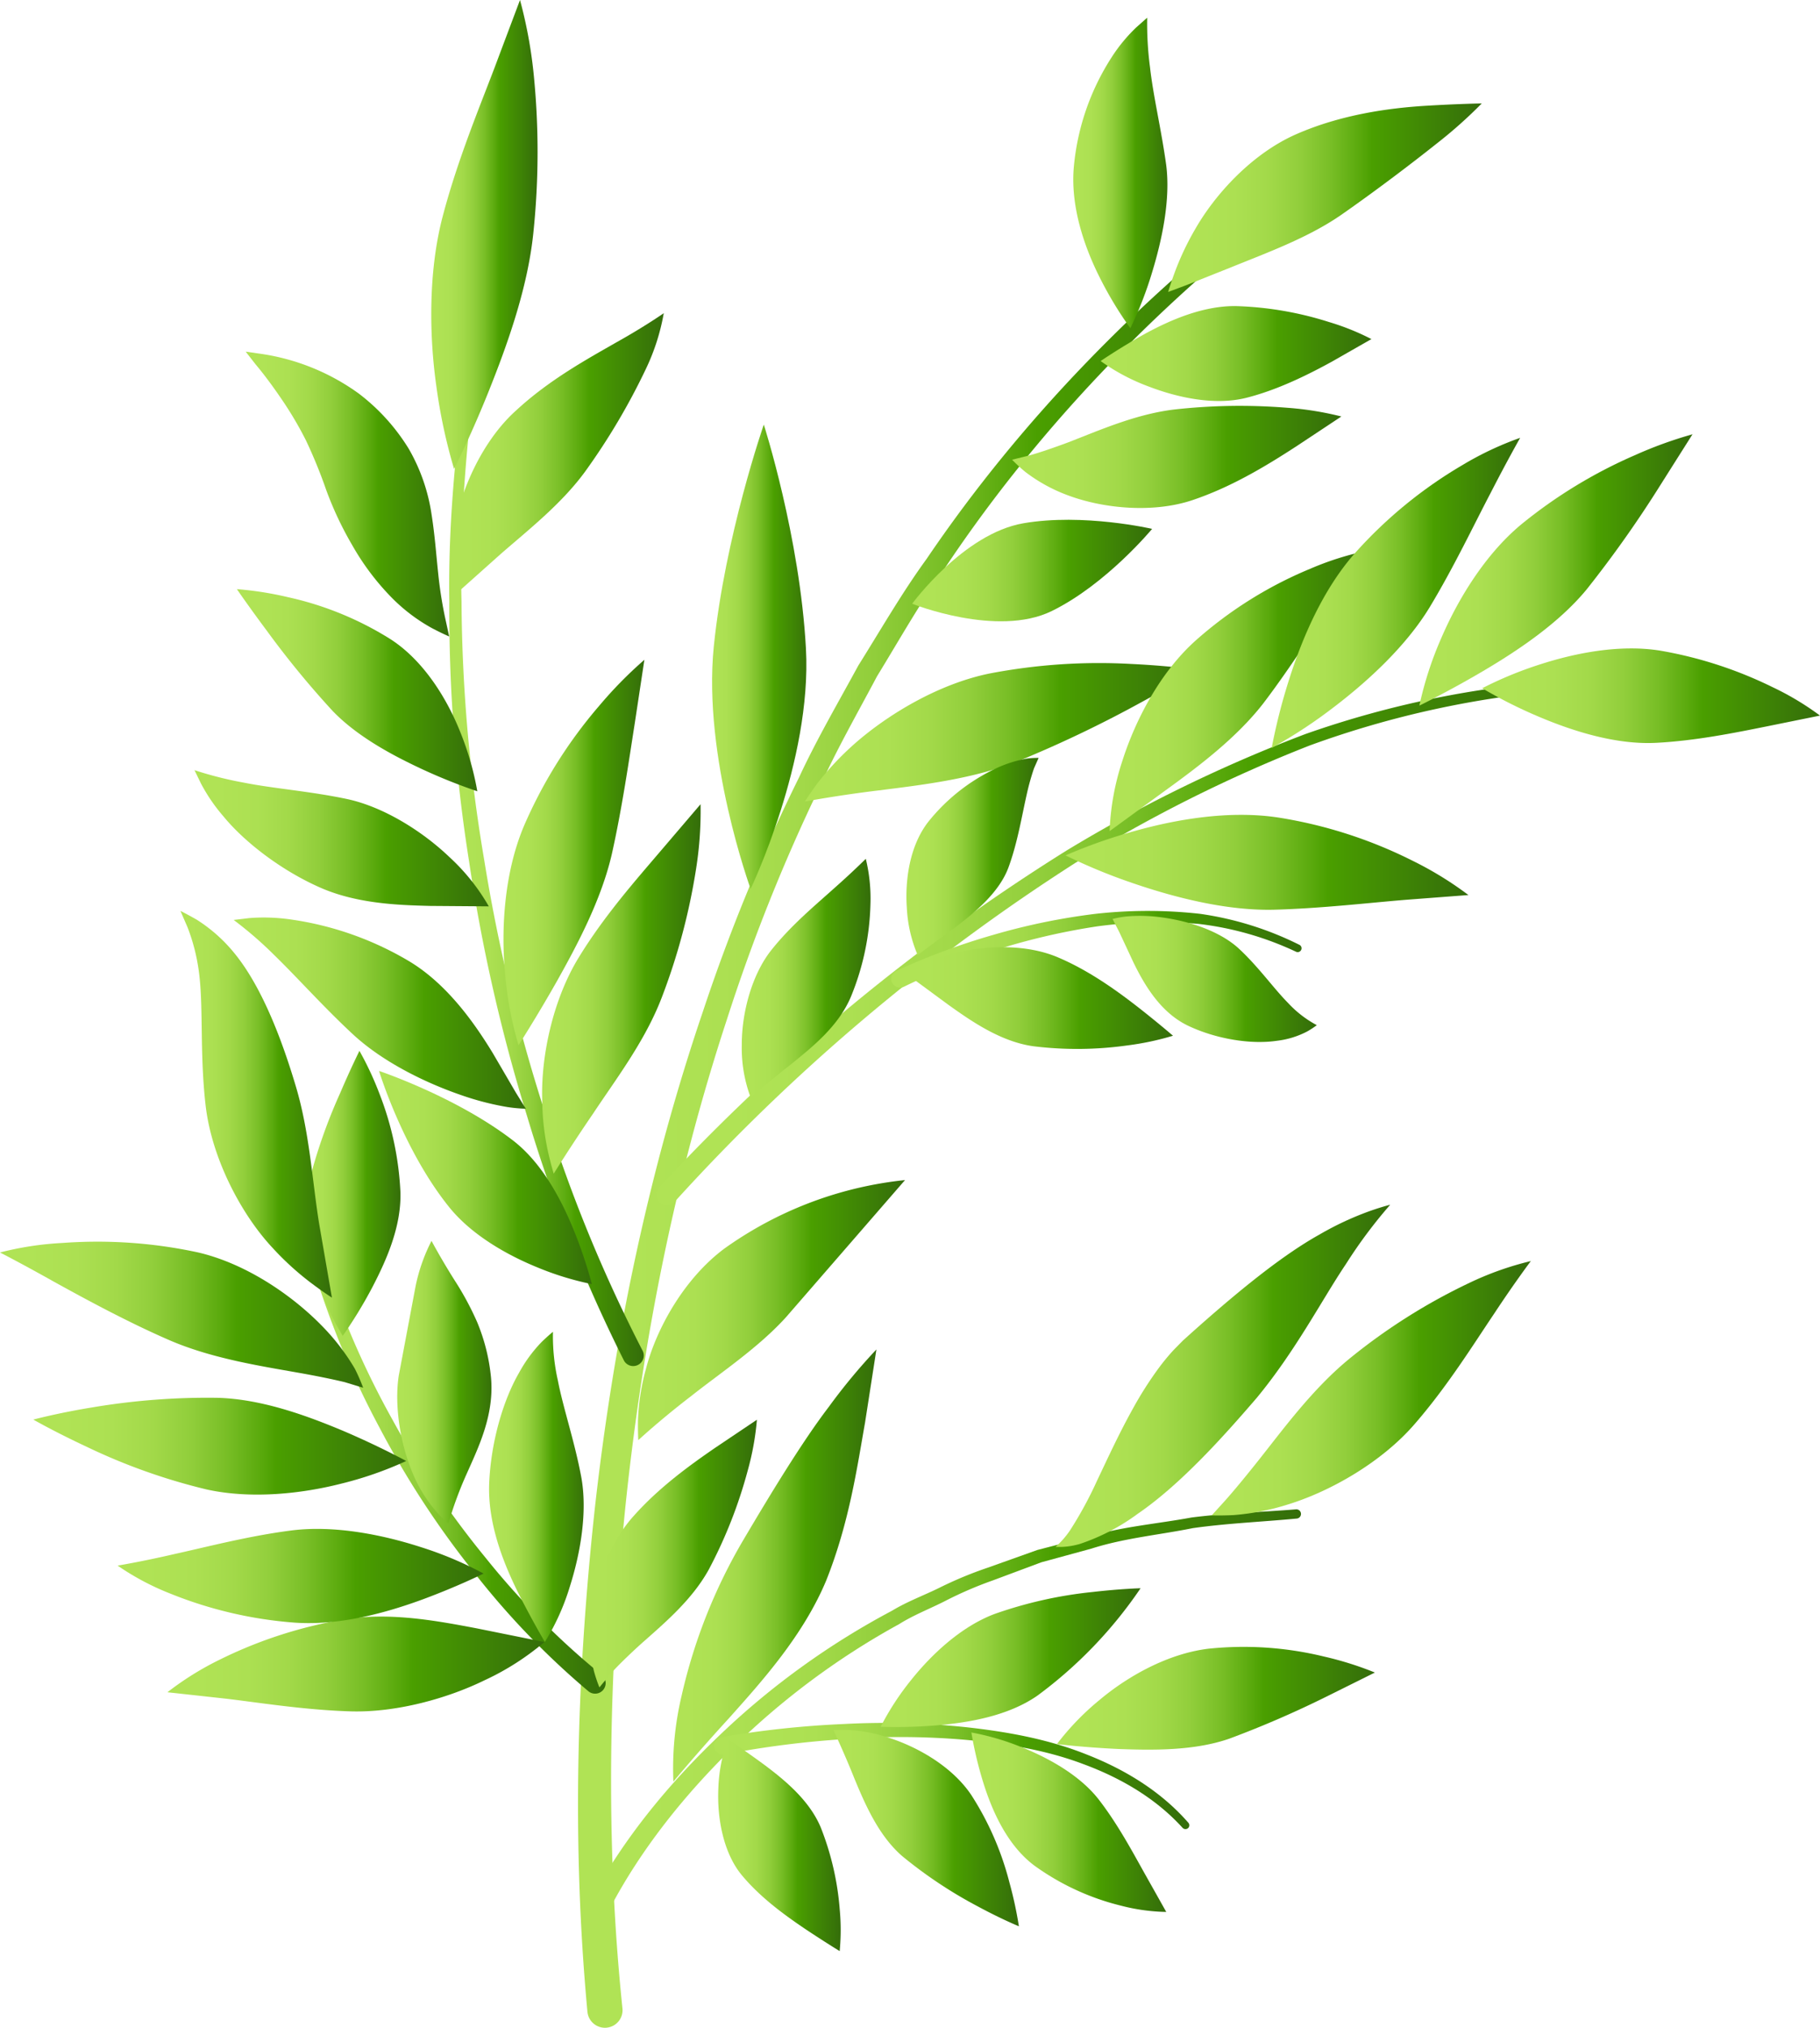 <svg xmlns="http://www.w3.org/2000/svg" xmlns:xlink="http://www.w3.org/1999/xlink" width="388.88" height="433" viewBox="0 0 388.88 433">
  <defs>
    <linearGradient id="linear-gradient" y1="0.5" x2="1" y2="0.5" gradientUnits="objectBoundingBox">
      <stop offset="0.079" stop-color="#b0e355"/>
      <stop offset="0.211" stop-color="#ace052"/>
      <stop offset="0.321" stop-color="#a2d949"/>
      <stop offset="0.422" stop-color="#91ce3b"/>
      <stop offset="0.519" stop-color="#78be26"/>
      <stop offset="0.612" stop-color="#59a90c"/>
      <stop offset="0.651" stop-color="#4a9f00"/>
      <stop offset="1" stop-color="#346d0a"/>
    </linearGradient>
    <linearGradient id="linear-gradient-8" x1="0" y1="0.5" x2="1" y2="0.5" xlink:href="#linear-gradient"/>
    <linearGradient id="linear-gradient-12" x1="0" y1="0.5" x2="1" y2="0.5" xlink:href="#linear-gradient"/>
    <linearGradient id="linear-gradient-18" x1="0" y1="0.5" x2="1" y2="0.5" xlink:href="#linear-gradient"/>
    <linearGradient id="linear-gradient-24" x1="0" y1="0.5" x2="1" y2="0.5" xlink:href="#linear-gradient"/>
    <linearGradient id="linear-gradient-29" x1="0" y1="0.5" x2="1" y2="0.5" xlink:href="#linear-gradient"/>
    <linearGradient id="linear-gradient-32" x1="0" y1="0.5" x2="1" y2="0.5" xlink:href="#linear-gradient"/>
    <linearGradient id="linear-gradient-43" x1="0" y1="0.5" x2="1" y2="0.5" xlink:href="#linear-gradient"/>
  </defs>
  <g id="Group_3980" data-name="Group 3980" transform="translate(-413.082 -110.626)">
    <path id="Path_28390" data-name="Path 28390" d="M437.251,506.32c-3.378-36.224-2.28-72.276,1.65-108.138,4.052-35.8,11.415-71.306,23.026-105.457a389.942,389.942,0,0,1,20.54-49.992c3.8-8.182,8.366-15.975,12.669-23.895,4.793-7.636,9.28-15.467,14.592-22.769,20.255-29.87,45.845-55.939,74.516-77.7a1.643,1.643,0,0,1,2.3.318,1.675,1.675,0,0,1-.323,2.313c-28.176,21.827-53.2,47.823-72.906,77.515-5.172,7.257-9.531,15.044-14.185,22.624-4.175,7.87-8.606,15.6-12.279,23.717a384.924,384.924,0,0,0-19.8,49.574c-11.136,33.844-18.07,69.015-21.732,104.448-3.545,35.383-4.236,71.384-.608,106.516l.022.2a3.757,3.757,0,0,1-7.475.769Z" transform="translate(101.348 33.898)" fill="url(#linear-gradient)"/>
    <path id="Path_28391" data-name="Path 28391" d="M435.941,251.859c7.346-13.533,17-25.132,27.936-35.505a165.358,165.358,0,0,1,36.481-26.247c3.21-1.951,6.761-3.25,10.122-4.9a83.416,83.416,0,0,1,10.378-4.309l10.585-3.773,10.875-2.809c7.185-2.179,14.7-2.759,22.044-4.119,7.408-.942,14.9-1.137,22.334-1.739a.985.985,0,0,1,.173,1.962l-.111.011c-7.369.7-14.782,1-22.095,2.034-7.24,1.455-14.654,2.124-21.71,4.381l-10.679,2.915-10.362,3.868A81.957,81.957,0,0,0,511.767,188c-3.278,1.678-6.744,2.993-9.866,4.955a162.02,162.02,0,0,0-35.344,26.191c-10.49,10.189-19.876,21.927-26.548,34.658l-.095.173a2.25,2.25,0,1,1-3.985-2.09Z" transform="translate(103.316 264.474)" fill="url(#linear-gradient)"/>
    <path id="Path_28392" data-name="Path 28392" d="M489.886,278.512a170.154,170.154,0,0,1-25.021-26.125,194.129,194.129,0,0,1-19.609-30.171A186.508,186.508,0,0,1,431.4,189.069c-3.8-11.387-5.9-23.232-7.614-35.059a.985.985,0,0,1,1.945-.307l.011.056c1.912,11.683,4.186,23.343,8.138,34.508a183.5,183.5,0,0,0,14.225,32.406,190.3,190.3,0,0,0,19.787,29.3,166.72,166.72,0,0,0,24.725,24.954l.117.095a2.252,2.252,0,0,1-2.815,3.517Z" transform="translate(48.913 193.258)" fill="url(#linear-gradient)"/>
    <path id="Path_28393" data-name="Path 28393" d="M438.83,244.926a426.978,426.978,0,0,1,87.2-72.058,311.318,311.318,0,0,1,50.928-24.8A207.634,207.634,0,0,1,632.4,136.711a.983.983,0,0,1,.134,1.962l-.045.006a205.612,205.612,0,0,0-54.635,11.839,308.912,308.912,0,0,0-50.12,25.1,424,424,0,0,0-85.5,72.259l-.056.067a2.252,2.252,0,0,1-3.361-3Z" transform="translate(115.074 119.298)" fill="url(#linear-gradient)"/>
    <path id="Path_28394" data-name="Path 28394" d="M442.016,179.654a206.926,206.926,0,0,1,26.125-2.8,166.164,166.164,0,0,1,26.219.691c8.69.964,17.418,2.525,25.617,5.8,8.177,3.188,15.936,7.881,21.788,14.6a.822.822,0,0,1-.084,1.159.85.85,0,0,1-1.165-.089c-5.752-6.337-13.3-10.7-21.3-13.639-8.01-3.021-16.576-4.375-25.116-5.15a163.113,163.113,0,0,0-25.779-.151,204.35,204.35,0,0,0-25.556,3.25l-.056.011a1.878,1.878,0,1,1-.73-3.684Z" transform="translate(125.238 301.915)" fill="url(#linear-gradient)"/>
    <path id="Path_28395" data-name="Path 28395" d="M448.33,158.331a143.935,143.935,0,0,1,20.9-7.742A137.234,137.234,0,0,1,491,146.135a100.574,100.574,0,0,1,22.24.011,69.236,69.236,0,0,1,21.219,6.616.821.821,0,0,1-.719,1.477l-.039-.017a67.224,67.224,0,0,0-20.723-5.919,98.643,98.643,0,0,0-21.643.507,142.323,142.323,0,0,0-41.3,12.87l-.084.039a1.877,1.877,0,1,1-1.638-3.378Z" transform="translate(156.263 159.619)" fill="url(#linear-gradient)"/>
    <path id="Path_28396" data-name="Path 28396" d="M467.617,342.02a321.2,321.2,0,0,1-20.64-52.032,366.576,366.576,0,0,1-12.413-54.423,342.955,342.955,0,0,1-4.236-55.616c-.29-18.622,1.851-37.166,4.476-55.56a.985.985,0,0,1,1.951.268l-.006.05c-2.4,18.316-4.314,36.748-3.812,55.231a340,340,0,0,0,4.827,55.114,363.065,363.065,0,0,0,12.909,53.776,317.768,317.768,0,0,0,20.885,51.006l.061.112a2.254,2.254,0,0,1-3.991,2.1Z" transform="translate(78.758 59.085)" fill="url(#linear-gradient)"/>
    <g id="Group_3931" data-name="Group 3931" transform="translate(556.89 398.787)">
      <path id="Path_28397" data-name="Path 28397" d="M482.338,162.325s-1.148,7.408-2.436,15.668c-1.672,9.364-3.339,21.27-8.3,33.694-4.972,11.867-13.912,21.7-20.74,29.352-6.928,7.552-11.906,13.567-11.906,13.567a67.479,67.479,0,0,1,1.778-18.427A115.715,115.715,0,0,1,454,202.847c5.668-9.587,12.424-20.735,18.132-28.22A126.53,126.53,0,0,1,482.338,162.325Z" transform="translate(-438.883 -162.325)" fill="url(#linear-gradient-8)"/>
    </g>
    <g id="Group_3932" data-name="Group 3932" transform="translate(600.151 387.907)">
      <path id="Path_28398" data-name="Path 28398" d="M488.531,160.373a64.248,64.248,0,0,1-1.6,13.054,96.786,96.786,0,0,1-9.971,26.186c-4.8,8.573-12.647,15.367-18.918,20.846-5.468,4.6-11.359,9.57-11.359,9.57a57.717,57.717,0,0,1,1.538-15.021c1.862-8.656,6.243-19.113,12.513-26.565,6.31-7.474,13.472-13.929,18.789-19.124C484.284,164.587,488.531,160.373,488.531,160.373Z" transform="translate(-446.644 -160.373)" fill="url(#linear-gradient-8)"/>
    </g>
    <g id="Group_3933" data-name="Group 3933" transform="translate(638.616 367.886)">
      <path id="Path_28399" data-name="Path 28399" d="M525.057,156.781a102.965,102.965,0,0,0-9.442,12.636c-5.161,7.664-10.7,18.461-19.074,28.6-6.822,7.92-16.142,18.41-25.456,24.776a44.48,44.48,0,0,1-12.324,6.415,15.943,15.943,0,0,1-3.89.641l-1.326.006a19.149,19.149,0,0,0,3.116-3.567,83.174,83.174,0,0,0,5.808-10.7c2.174-4.543,4.587-9.854,7.636-15.322a78.776,78.776,0,0,1,5.251-8.288,48.017,48.017,0,0,1,3.406-4.164c.513-.524,1.143-1.159,1.99-2.023.429-.385.964-.864,1.622-1.46,8.7-7.764,18.817-16.309,27.529-21.164a65.117,65.117,0,0,1,10.852-5.061C523.474,157.154,525.057,156.781,525.057,156.781Z" transform="translate(-453.545 -156.781)" fill="url(#linear-gradient)"/>
    </g>
    <g id="Group_3934" data-name="Group 3934" transform="translate(671.992 379.914)">
      <path id="Path_28400" data-name="Path 28400" d="M527.718,158.939s-3.434,4.548-7.837,11.226c-4.481,6.644-10.021,15.573-17.034,23.627-6.95,8.021-17.8,14.286-27.077,17.134a51.356,51.356,0,0,1-11.655,2.263c-2.932.134-4.582.05-4.582.05l2.954-3.255c1.806-2.034,4.2-4.927,6.867-8.277,5.356-6.716,11.71-15.534,19.848-22.122a125.946,125.946,0,0,1,25.272-15.936A65.911,65.911,0,0,1,527.718,158.939Z" transform="translate(-459.533 -158.939)" fill="url(#linear-gradient)"/>
    </g>
    <g id="Group_3935" data-name="Group 3935" transform="translate(566.532 482.021)">
      <path id="Path_28401" data-name="Path 28401" d="M466.578,222.5s-3.183-1.934-7.385-4.738c-4.186-2.826-9.476-6.6-13.511-11.454-4.019-4.827-5.312-12.357-5.033-18.483a33.24,33.24,0,0,1,2.057-10.568s3.707,2.464,8.049,5.669c4.331,3.266,9.4,7.491,11.777,13.165a60.206,60.206,0,0,1,4.058,17.541A47.326,47.326,0,0,1,466.578,222.5Z" transform="translate(-440.612 -177.258)" fill="url(#linear-gradient-12)"/>
    </g>
    <g id="Group_3936" data-name="Group 3936" transform="translate(591.16 480.011)">
      <path id="Path_28402" data-name="Path 28402" d="M484.661,218.85s-3.757-1.533-8.74-4.225a95.561,95.561,0,0,1-16.209-10.774c-5.016-4.359-7.887-10.975-10.228-16.632-2.24-5.6-4.453-10.256-4.453-10.256a30.752,30.752,0,0,1,11.521,1.527c6.4,1.984,13.89,6.265,17.948,12.346a63.478,63.478,0,0,1,8.121,18.6A84.767,84.767,0,0,1,484.661,218.85Z" transform="translate(-445.031 -176.897)" fill="url(#linear-gradient)"/>
    </g>
    <g id="Group_3937" data-name="Group 3937" transform="translate(620.634 480.577)">
      <path id="Path_28403" data-name="Path 28403" d="M491.961,215.319a40.867,40.867,0,0,1-9.654-1.332,53.181,53.181,0,0,1-18.472-8.522c-5.73-4.247-8.968-11.449-10.875-17.457A81.505,81.505,0,0,1,450.319,177a54.747,54.747,0,0,1,10.6,3.088c5.83,2.313,12.536,6.009,16.6,11.209,4.069,5.239,7.274,11.265,9.894,15.936C489.821,211.507,491.961,215.319,491.961,215.319Z" transform="translate(-450.319 -176.999)" fill="url(#linear-gradient-8)"/>
    </g>
    <g id="Group_3938" data-name="Group 3938" transform="translate(601.254 449.776)">
      <path id="Path_28404" data-name="Path 28404" d="M502.379,171.473a93.79,93.79,0,0,1-22.089,22.964c-6.192,4.281-14.469,5.708-21.264,6.3a105.972,105.972,0,0,1-12.184.318A57.993,57.993,0,0,1,453.408,191c4.292-5.368,10.591-11.32,17.747-14.024a90.6,90.6,0,0,1,20.969-4.7C498.127,171.584,502.379,171.473,502.379,171.473Z" transform="translate(-446.842 -171.473)" fill="url(#linear-gradient)"/>
    </g>
    <g id="Group_3939" data-name="Group 3939" transform="translate(638.911 462.271)">
      <path id="Path_28405" data-name="Path 28405" d="M521.543,179.223l-10.1,5.016a216.97,216.97,0,0,1-21.013,9.108c-7.491,2.6-16.337,2.48-23.711,2.2-7.33-.34-13.121-1.042-13.121-1.042a56.068,56.068,0,0,1,9.169-9.476c5.847-4.911,14.525-9.9,23.376-10.914a72.574,72.574,0,0,1,24.514,1.689A70.73,70.73,0,0,1,521.543,179.223Z" transform="translate(-453.598 -173.715)" fill="url(#linear-gradient)"/>
    </g>
    <g id="Group_3940" data-name="Group 3940" transform="translate(517.583 395.025)">
      <path id="Path_28406" data-name="Path 28406" d="M445.478,161.65a43.086,43.086,0,0,0,1.053,10.4c1.121,5.825,3.6,13.087,4.994,20.59,1.382,7.452-.19,16.342-2.436,23.4a49.886,49.886,0,0,1-5.334,11.828s-2.714-4.548-5.847-10.774c-3.082-6.265-6.432-14.676-6.048-23.209.368-8.472,2.854-17.4,6.36-23.466a30.1,30.1,0,0,1,4.95-6.716C444.636,162.313,445.478,161.65,445.478,161.65Z" transform="translate(-431.831 -161.65)" fill="url(#linear-gradient)"/>
    </g>
    <g id="Group_3941" data-name="Group 3941" transform="translate(497.957 375.6)">
      <path id="Path_28407" data-name="Path 28407" d="M435.636,158.165s1.962,3.718,4.983,8.5a62.843,62.843,0,0,1,4.765,8.84,40.851,40.851,0,0,1,2.954,11.738c.775,8.093-2.731,15.111-5.145,20.567a79.921,79.921,0,0,0-3.952,10.707,22.08,22.08,0,0,1-2.441-2.391,29.435,29.435,0,0,1-4.8-7.447c-3.06-6.761-4.348-15.35-3.361-21.755l3.595-19.09A37.7,37.7,0,0,1,435.636,158.165Z" transform="translate(-428.309 -158.165)" fill="url(#linear-gradient-18)"/>
    </g>
    <g id="Group_3942" data-name="Group 3942" transform="translate(478.366 335.028)">
      <path id="Path_28408" data-name="Path 28408" d="M436.312,150.886a68.2,68.2,0,0,1,4.32,9.264,66.162,66.162,0,0,1,4.437,20.874c.228,7.408-3.032,14.67-6.12,20.562a97.851,97.851,0,0,1-6.209,10.156,56.282,56.282,0,0,1-5.017-10.574c-2.291-6.293-3.879-14.776-2.28-21.911a114.7,114.7,0,0,1,6.722-19.3C434.445,154.615,436.312,150.886,436.312,150.886Z" transform="translate(-424.795 -150.886)" fill="url(#linear-gradient)"/>
    </g>
    <g id="Group_3943" data-name="Group 3943" transform="translate(448.855 455.83)">
      <path id="Path_28409" data-name="Path 28409" d="M419.5,188.717a64.051,64.051,0,0,1,11.165-6.956,95.235,95.235,0,0,1,26.71-8.612c9.737-1.589,19.954.362,28.131,1.906,7,1.41,14.542,2.937,14.542,2.937a56.108,56.108,0,0,1-12.736,8.143c-7.965,3.9-18.862,6.928-28.56,6.666-9.754-.284-19.247-1.812-26.637-2.7C425.447,189.37,419.5,188.717,419.5,188.717Z" transform="translate(-419.5 -172.559)" fill="url(#linear-gradient)"/>
    </g>
    <g id="Group_3944" data-name="Group 3944" transform="translate(438.214 437.107)">
      <path id="Path_28410" data-name="Path 28410" d="M417.591,177.037s5.111-.836,12.106-2.458c7.023-1.544,16.058-3.918,25.188-5.067,9.107-1.126,19.375.959,27.384,3.539a77.276,77.276,0,0,1,13.517,5.685s-5.435,2.714-13.06,5.535c-7.642,2.8-17.714,5.641-27.379,4.938a88.461,88.461,0,0,1-26.515-6.2A55.617,55.617,0,0,1,417.591,177.037Z" transform="translate(-417.591 -169.2)" fill="url(#linear-gradient)"/>
    </g>
    <g id="Group_3945" data-name="Group 3945" transform="translate(420.205 409.079)">
      <path id="Path_28411" data-name="Path 28411" d="M414.36,168.857s5.072-1.377,12.563-2.6a148.162,148.162,0,0,1,26.833-2.051c9.47.268,19.2,3.863,26.933,7.112,7.7,3.289,13.344,6.377,13.344,6.377a76.758,76.758,0,0,1-13.907,4.844c-8.272,2.118-19.224,3.361-28.805,1.221a128.152,128.152,0,0,1-25.617-9.124C418.875,171.449,414.36,168.857,414.36,168.857Z" transform="translate(-414.36 -164.171)" fill="url(#linear-gradient)"/>
    </g>
    <g id="Group_3946" data-name="Group 3946" transform="translate(413.082 375.788)">
      <path id="Path_28412" data-name="Path 28412" d="M413.082,160.491a67.123,67.123,0,0,1,13.355-2.034,101.718,101.718,0,0,1,28.889,2.007c10.194,2.347,20.083,9.057,26.576,15.729a46.682,46.682,0,0,1,7,9.119,38.262,38.262,0,0,1,1.772,4.063s-1.611-.485-3.952-1.2c-2.531-.607-5.981-1.321-10.038-2.034-8.143-1.444-18.516-3.06-27.457-6.945s-17.847-8.729-24.631-12.469C417.842,162.926,413.082,160.491,413.082,160.491Z" transform="translate(-413.082 -158.199)" fill="url(#linear-gradient)"/>
    </g>
    <g id="Group_3947" data-name="Group 3947" transform="translate(451.636 305.141)">
      <path id="Path_28413" data-name="Path 28413" d="M420,145.524s1.243.6,3.495,1.884a33.346,33.346,0,0,1,8.115,7.246c5.886,7.235,10.161,18.622,13.065,28.4,2.932,9.821,3.506,20.294,4.955,29.235l2.737,15.818s-1.427-.9-3.785-2.636a61.269,61.269,0,0,1-8.929-8.026c-6.711-7.174-12.993-19.152-14.275-30.405-1.3-11.259-.407-21.4-1.483-28.878a41.355,41.355,0,0,0-2.363-9.108C420.6,146.9,420,145.524,420,145.524Z" transform="translate(-419.999 -145.524)" fill="url(#linear-gradient-24)"/>
    </g>
    <g id="Group_3948" data-name="Group 3948" transform="translate(528.91 282.355)">
      <path id="Path_28414" data-name="Path 28414" d="M467.725,141.436a78.742,78.742,0,0,1-.931,13.628,134.568,134.568,0,0,1-7.424,27.813c-3.584,9.269-9.871,17.457-14.6,24.614-4.821,7.045-8.422,12.836-8.422,12.836s-.49-1.544-1.132-4.281a53.369,53.369,0,0,1-1.326-11.359c-.307-9.381,2.285-21.543,7.8-30.517,5.512-9.013,12.335-16.671,17.4-22.624Z" transform="translate(-433.863 -141.436)" fill="url(#linear-gradient)"/>
    </g>
    <g id="Group_3949" data-name="Group 3949" transform="translate(520.659 251.521)">
      <path id="Path_28415" data-name="Path 28415" d="M462.49,135.9s-.964,6.388-2.046,13.505c-1.243,7.926-2.714,18.176-4.9,27.947-2.241,9.743-7.413,19.475-11.811,27.3-4.409,7.77-8.132,13.539-8.132,13.539a75.149,75.149,0,0,1-2.9-15.612c-.842-9.2-.167-21.3,4.119-31.336a100.05,100.05,0,0,1,15.974-25.467A88.874,88.874,0,0,1,462.49,135.9Z" transform="translate(-432.383 -135.904)" fill="url(#linear-gradient)"/>
    </g>
    <g id="Group_3950" data-name="Group 3950" transform="translate(513.776 210.23)">
      <path id="Path_28416" data-name="Path 28416" d="M462.113,128.5s.117,5.485-.552,13.433a146.658,146.658,0,0,1-4.938,28.008c-2.826,9.687-9.158,18.84-14.7,25.757a132.017,132.017,0,0,1-10.4,11.515,101.2,101.2,0,0,1-.173-15.317c.518-8.84,2.358-20.038,6.945-29.168a155.4,155.4,0,0,1,15.4-23.9C458.49,132.554,462.113,128.5,462.113,128.5Z" transform="translate(-431.148 -128.496)" fill="url(#linear-gradient-8)"/>
    </g>
    <g id="Group_3951" data-name="Group 3951" transform="translate(509.278 177.506)">
      <path id="Path_28417" data-name="Path 28417" d="M475.97,122.625a45.932,45.932,0,0,1-3.818,11.9A140.575,140.575,0,0,1,459.1,156.536c-5.089,6.917-12.117,12.4-17.987,17.524-5.011,4.476-10.417,9.292-10.417,9.292s-.184-1.46-.3-4.013a47.045,47.045,0,0,1,.719-10.39c1.382-8.355,6.02-19.012,13.282-25.534,7.19-6.661,15.439-11.109,21.47-14.576C471.924,125.462,475.97,122.625,475.97,122.625Z" transform="translate(-430.34 -122.625)" fill="url(#linear-gradient)"/>
    </g>
    <g id="Group_3952" data-name="Group 3952" transform="translate(465.582 185.717)">
      <path id="Path_28418" data-name="Path 28418" d="M422.5,124.1l3.394.485a47.26,47.26,0,0,1,20.779,8.472A43.239,43.239,0,0,1,457.32,144.81a39.538,39.538,0,0,1,4.9,14.091c.713,4.559.986,8.612,1.394,12.4a88.335,88.335,0,0,0,1.488,9.587l.875,4.03s-1.36-.557-3.679-1.778a37.317,37.317,0,0,1-8.539-6.449,53.913,53.913,0,0,1-8.517-11.3,72.868,72.868,0,0,1-5.552-11.783,105.227,105.227,0,0,0-4.336-10.6,77.6,77.6,0,0,0-5.641-9.425c-1.934-2.82-3.762-5.189-5.122-6.8Z" transform="translate(-422.501 -124.098)" fill="url(#linear-gradient-29)"/>
    </g>
    <g id="Group_3953" data-name="Group 3953" transform="translate(463.698 236.427)">
      <path id="Path_28419" data-name="Path 28419" d="M422.163,133.2a72.224,72.224,0,0,1,11,1.734,69.032,69.032,0,0,1,21.944,9.03c7.174,4.676,12.112,12.965,14.837,19.882a61.641,61.641,0,0,1,3.59,12.519,118.831,118.831,0,0,1-11.577-4.621c-6.416-2.982-14.013-6.99-19.364-12.563a194.26,194.26,0,0,1-14.079-17.162C424.71,136.925,422.163,133.2,422.163,133.2Z" transform="translate(-422.163 -133.196)" fill="url(#linear-gradient)"/>
    </g>
    <g id="Group_3954" data-name="Group 3954" transform="translate(454.64 275.087)">
      <path id="Path_28420" data-name="Path 28420" d="M420.538,140.132a79.886,79.886,0,0,0,10.674,2.687c6.17,1.232,14.057,1.811,21.978,3.489,7.859,1.7,16.119,6.934,21.81,12.374a43.735,43.735,0,0,1,8.422,10.534l-12.569-.095c-7.029-.178-16.052-.49-24.012-4.164-7.92-3.59-15.6-9.448-20.116-14.955a37.058,37.058,0,0,1-4.8-7.012Z" transform="translate(-420.538 -140.132)" fill="url(#linear-gradient)"/>
    </g>
    <g id="Group_3955" data-name="Group 3955" transform="translate(494.075 339.314)">
      <path id="Path_28421" data-name="Path 28421" d="M427.613,151.655s16.577,5.54,28.722,14.927c6.07,4.721,10.128,12.357,12.786,18.828a98.176,98.176,0,0,1,3.963,11.766,62.981,62.981,0,0,1-11.655-3.578c-6.432-2.625-14.091-6.895-18.962-13.02C432.674,168.332,427.613,151.655,427.613,151.655Z" transform="translate(-427.613 -151.655)" fill="url(#linear-gradient-32)"/>
    </g>
    <g id="Group_3956" data-name="Group 3956" transform="translate(463.012 306.549)">
      <path id="Path_28422" data-name="Path 28422" d="M422.04,146.3s1.31-.156,3.344-.4a40.186,40.186,0,0,1,9.007.318,68.142,68.142,0,0,1,24.988,8.807c8.071,4.782,13.957,13.032,18.014,19.692,1.75,2.993,3.567,6.1,4.95,8.467,1.26,2.034,2.124,3.428,2.124,3.428a32.23,32.23,0,0,1-4.024-.373,60.063,60.063,0,0,1-9.793-2.536c-7.664-2.642-16.554-6.978-22.931-12.8-6.382-5.892-12.117-12.357-16.944-17.034A81.6,81.6,0,0,0,422.04,146.3Z" transform="translate(-422.04 -145.777)" fill="url(#linear-gradient)"/>
    </g>
    <g id="Group_3957" data-name="Group 3957" transform="translate(565.234 201.295)">
      <path id="Path_28423" data-name="Path 28423" d="M451.429,126.893s7.709,23.934,9.007,47.879c1.3,23.984-11.828,51.257-11.828,51.257s-10.25-28.137-7.87-51.686C443.118,150.76,451.429,126.893,451.429,126.893Z" transform="translate(-440.38 -126.893)" fill="url(#linear-gradient)"/>
    </g>
    <g id="Group_3958" data-name="Group 3958" transform="translate(585.051 252.249)">
      <path id="Path_28424" data-name="Path 28424" d="M527.76,137.447s-4.844,3.082-12.123,7.029a257.179,257.179,0,0,1-26.487,12.619c-9.615,3.734-20.59,4.977-29.5,6.109-8.829,1.065-15.712,2.375-15.712,2.375s.875-1.421,2.609-3.807a62.7,62.7,0,0,1,8.143-8.651c7.251-6.337,18.059-12.764,28.872-14.921a124.114,124.114,0,0,1,30.249-2C522.141,136.6,527.76,137.447,527.76,137.447Z" transform="translate(-443.935 -136.035)" fill="url(#linear-gradient)"/>
    </g>
    <g id="Group_3959" data-name="Group 3959" transform="translate(591.925 157.719)">
      <path id="Path_28425" data-name="Path 28425" d="M454.319,119.075s2.057,6.187,4.559,15.356c2.475,9.18,5.44,21.437,6.293,34.045.9,12.586-2.581,26.526-7.123,36.509a72.668,72.668,0,0,1-9.526,16.053s-.825-9.247-1.577-17.747c-.9-10.167-2.425-22.908-1.477-34.926a282.072,282.072,0,0,1,4.938-33.75C452.368,125.268,454.319,119.075,454.319,119.075Z" transform="translate(-445.168 -119.075)" fill="url(#linear-gradient-24)"/>
    </g>
    <g id="Group_3960" data-name="Group 3960" transform="translate(607.987 221.62)">
      <path id="Path_28426" data-name="Path 28426" d="M499.318,132.482s-9.776,11.833-21.448,17.546-29.82-1.561-29.82-1.561S459,133.491,471.806,131.284,499.318,132.482,499.318,132.482Z" transform="translate(-448.05 -130.539)" fill="url(#linear-gradient-24)"/>
    </g>
    <g id="Group_3961" data-name="Group 3961" transform="translate(613.97 131.394)">
      <path id="Path_28427" data-name="Path 28427" d="M461.021,114.352s1.516,6.009,3.2,12.7a193.244,193.244,0,0,1,4.844,27.094c.836,9.777-1.717,20.484-4.548,28.789a100.979,100.979,0,0,1-5.942,14.091,120.455,120.455,0,0,1-5.29-14c-2.558-8.227-4.933-19.007-3.924-29.045a117.639,117.639,0,0,1,6.41-27.507A93.133,93.133,0,0,1,461.021,114.352Z" transform="translate(-449.123 -114.352)" fill="url(#linear-gradient-24)"/>
    </g>
    <g id="Group_3962" data-name="Group 3962" transform="translate(629.33 197.291)">
      <path id="Path_28428" data-name="Path 28428" d="M522.243,128.446s-4.56,3.021-9.637,6.382c-5.674,3.673-13.255,8.417-21.788,11.343-8.45,2.977-19.291,2.018-27.094-.925a34.643,34.643,0,0,1-8.957-4.922,34.035,34.035,0,0,1-2.887-2.648s1.455-.357,3.567-.881c2.179-.591,5.094-1.589,8.311-2.781,6.5-2.491,14.324-6.014,22.635-7.045a126.306,126.306,0,0,1,24.274-.385A67.016,67.016,0,0,1,522.243,128.446Z" transform="translate(-451.879 -126.174)" fill="url(#linear-gradient)"/>
    </g>
    <g id="Group_3963" data-name="Group 3963" transform="translate(642.411 114.411)">
      <path id="Path_28429" data-name="Path 28429" d="M470.016,111.305a71.751,71.751,0,0,0,.608,10.618c.669,6.025,2.436,13.4,3.45,20.807.953,7.357-.864,15.9-2.988,22.881a80.9,80.9,0,0,1-4.665,12.006,79.724,79.724,0,0,1-6.494-10.735c-3.233-6.4-6.427-15.278-5.557-24.006a51.764,51.764,0,0,1,8.082-23.176,34.552,34.552,0,0,1,5.256-6.354C469.114,112.1,470.016,111.305,470.016,111.305Z" transform="translate(-454.226 -111.305)" fill="url(#linear-gradient-24)"/>
    </g>
    <g id="Group_3964" data-name="Group 3964" transform="translate(648.264 175.988)">
      <path id="Path_28430" data-name="Path 28430" d="M513.126,129.4s-3.974,2.263-8.394,4.788c-4.927,2.7-11.46,6-18.254,7.731-6.778,1.733-14.732-.011-20.9-2.374a43.465,43.465,0,0,1-10.306-5.457s3.929-2.709,9.325-5.735c5.423-2.977,12.513-6.087,19.559-6a72.659,72.659,0,0,1,19.876,3.394A52.416,52.416,0,0,1,513.126,129.4Z" transform="translate(-455.276 -122.353)" fill="url(#linear-gradient)"/>
    </g>
    <g id="Group_3965" data-name="Group 3965" transform="translate(662.683 132.715)">
      <path id="Path_28431" data-name="Path 28431" d="M524.866,114.589a97.614,97.614,0,0,1-9.464,8.444c-5.869,4.671-13.411,10.362-20.54,15.334-7.118,4.933-16.014,8.143-23.544,11.209-3.361,1.338-6.85,2.731-9.5,3.79l-3.958,1.483s.413-1.466,1.31-3.918a59,59,0,0,1,4.526-9.6c4.286-7.469,12.218-16.147,21.7-20.244,9.464-4.125,19.581-5.479,26.972-5.964C519.794,114.661,524.866,114.589,524.866,114.589Z" transform="translate(-457.863 -114.589)" fill="url(#linear-gradient)"/>
    </g>
    <g id="Group_3966" data-name="Group 3966" transform="translate(571.583 294.016)">
      <path id="Path_28432" data-name="Path 28432" d="M468.013,143.528a35.818,35.818,0,0,1,.992,9.726,55.334,55.334,0,0,1-4.191,19.77c-2.692,6.337-8.277,10.718-12.892,14.47-4.66,3.645-8.506,7.023-8.506,7.023a30.2,30.2,0,0,1-1.9-11.281c-.017-6.7,2.079-14.9,6.326-20.233,4.292-5.39,9.492-9.648,13.427-13.2C465.226,146.309,468.013,143.528,468.013,143.528Z" transform="translate(-441.519 -143.528)" fill="url(#linear-gradient-43)"/>
    </g>
    <g id="Group_3967" data-name="Group 3967" transform="translate(580.843 337.193)">
      <path id="Path_28433" data-name="Path 28433" d="M499.726,171.416a37.691,37.691,0,0,1-9.771,2.82,56.083,56.083,0,0,1-21.27-.652c-7.235-1.706-13.288-7.012-17.786-11.644-4.448-4.66-7.72-8.723-7.72-8.723a46.59,46.59,0,0,1,11.443-1.878c6.627-.323,14.771.513,20.918,3.773,6.181,3.3,11.777,7.653,16.281,10.858C496.282,169.225,499.726,171.416,499.726,171.416Z" transform="translate(-443.18 -151.274)" fill="url(#linear-gradient-29)"/>
    </g>
    <g id="Group_3968" data-name="Group 3968" transform="translate(606.566 312.89)">
      <path id="Path_28434" data-name="Path 28434" d="M504.943,165.82a59.6,59.6,0,0,1-9.7,2.062,76.936,76.936,0,0,1-20.183.178c-6.844-.975-13.009-5.195-18.087-8.829-4.42-3.25-9.18-6.755-9.18-6.755a35.875,35.875,0,0,1,10.78-4.364c6.538-1.611,15.1-1.878,21.782.97,6.711,2.843,12.669,7.179,17.117,10.635C501.906,163.189,504.943,165.82,504.943,165.82Z" transform="translate(-447.795 -146.914)" fill="url(#linear-gradient)"/>
    </g>
    <g id="Group_3969" data-name="Group 3969" transform="translate(650.794 306.195)">
      <path id="Path_28435" data-name="Path 28435" d="M499.379,169.056a17.969,17.969,0,0,1-2.068,1.354,18.632,18.632,0,0,1-6.477,1.984c-5.7.836-13.11-.44-18.923-3.2-5.914-2.809-9.386-8.74-11.783-13.689-1.053-2.269-2.157-4.626-2.993-6.416l-1.4-2.709a22.041,22.041,0,0,1,2.965-.535,33.688,33.688,0,0,1,7.469.184c5.847.769,12.519,2.932,16.6,6.722,4.141,3.84,7.374,8.428,10.417,11.51A23.374,23.374,0,0,0,499.379,169.056Z" transform="translate(-455.73 -145.713)" fill="url(#linear-gradient)"/>
    </g>
    <g id="Group_3970" data-name="Group 3970" transform="translate(640.75 284.629)">
      <path id="Path_28436" data-name="Path 28436" d="M540.021,158.967s-6.41.485-13.544,1.031c-7.932.652-18.126,1.845-28.209,2.107-10.055.206-21.008-2.631-29.642-5.568a122.921,122.921,0,0,1-14.7-6.036,114.765,114.765,0,0,1,14.759-5.2c8.7-2.441,20.267-4.531,30.935-2.848A97.767,97.767,0,0,1,528.2,151.7,74.337,74.337,0,0,1,540.021,158.967Z" transform="translate(-453.928 -141.844)" fill="url(#linear-gradient)"/>
    </g>
    <g id="Group_3971" data-name="Group 3971" transform="translate(691.088 262.48)">
      <path id="Path_28437" data-name="Path 28437" d="M533.635,160.605a76.883,76.883,0,0,1-11.822,1.265,110.611,110.611,0,0,1-24.664-1.934c-8.333-1.672-15.958-6.321-22.507-10-5.624-3.272-11.683-6.8-11.683-6.8a47.282,47.282,0,0,1,13.11-4.342c7.954-1.605,18.656-1.276,26.96,2.341,8.344,3.606,15.646,8.712,21.231,12.63C529.806,157.707,533.635,160.605,533.635,160.605Z" transform="translate(-462.959 -137.87)" fill="url(#linear-gradient-32)"/>
    </g>
    <g id="Group_3972" data-name="Group 3972" transform="translate(729.781 249.093)">
      <path id="Path_28438" data-name="Path 28438" d="M542.082,149.808s-5.373,1.087-11.354,2.3c-6.633,1.332-15.272,3.1-23.8,3.523-8.511.407-17.663-2.514-24.814-5.535a102.005,102.005,0,0,1-12.212-6.126,81.073,81.073,0,0,1,12.4-5.106c7.324-2.363,16.972-4.359,25.779-2.9a88.394,88.394,0,0,1,23.85,7.764A60.179,60.179,0,0,1,542.082,149.808Z" transform="translate(-469.901 -135.468)" fill="url(#linear-gradient-32)"/>
    </g>
    <g id="Group_3973" data-name="Group 3973" transform="translate(650.17 228.145)">
      <path id="Path_28439" data-name="Path 28439" d="M511.066,131.71s-3.211,4.331-7.385,10.6c-4.247,6.237-9.459,14.492-15.15,21.983-5.741,7.441-13.99,13.617-20.835,18.578l-12.078,8.8a54.257,54.257,0,0,1,2.742-15.049c2.7-8.478,7.982-18.851,15.746-25.745a86.749,86.749,0,0,1,24.313-15.205A63.529,63.529,0,0,1,511.066,131.71Z" transform="translate(-455.618 -131.71)" fill="url(#linear-gradient)"/>
    </g>
    <g id="Group_3974" data-name="Group 3974" transform="translate(716.365 203.363)">
      <path id="Path_28440" data-name="Path 28440" d="M525.852,127.264s-3.3,5.206-6.967,11.008a245.414,245.414,0,0,1-15.7,22.173c-6.125,7.391-15.01,13.216-22.407,17.574-7.38,4.32-13.288,7.185-13.288,7.185a74.6,74.6,0,0,1,4.66-14.375c3.45-8.049,9.247-17.8,17.106-24.319a103.548,103.548,0,0,1,24.207-14.748A88.463,88.463,0,0,1,525.852,127.264Z" transform="translate(-467.494 -127.264)" fill="url(#linear-gradient)"/>
    </g>
    <g id="Group_3975" data-name="Group 3975" transform="translate(684.795 204.121)">
      <path id="Path_28441" data-name="Path 28441" d="M514.932,127.4s-2.753,4.827-6.3,11.744c-3.623,6.9-7.937,16-13.082,24.5-5.156,8.45-13.45,15.964-20.612,21.4a105.24,105.24,0,0,1-13.1,8.578,125.084,125.084,0,0,1,3.8-14.86c2.681-8.422,7.09-19,14.119-26.883a95.626,95.626,0,0,1,22.836-18.661A67.774,67.774,0,0,1,514.932,127.4Z" transform="translate(-461.83 -127.4)" fill="url(#linear-gradient)"/>
    </g>
    <g id="Group_3976" data-name="Group 3976" transform="translate(606.758 272.464)">
      <path id="Path_28442" data-name="Path 28442" d="M476.075,139.665l-.976,2.2a51.577,51.577,0,0,0-1.566,5.6c-1.037,4.559-1.984,10.417-3.907,15.607-1.923,5.173-6.822,9.325-11.225,12.669-2.029,1.483-4.142,3.027-5.741,4.2-1.444,1.092-2.425,1.839-2.425,1.839a29.414,29.414,0,0,1-2.319-10.083c-.412-5.841.563-13.255,4.615-18.427a40.685,40.685,0,0,1,14.726-11.5,26.256,26.256,0,0,1,6.321-1.956A17.889,17.889,0,0,1,476.075,139.665Z" transform="translate(-447.829 -139.661)" fill="url(#linear-gradient-8)"/>
    </g>
    <g id="Group_3977" data-name="Group 3977" transform="translate(549.392 362.618)">
      <path id="Path_28443" data-name="Path 28443" d="M494.605,155.836s-20.612,23.739-25.411,29.257c-5.981,6.6-14,11.883-20.356,16.922-6.393,4.888-11.226,9.353-11.226,9.353s-.106-1.544-.067-4.264a47.313,47.313,0,0,1,1.694-10.925c2.257-8.773,8.277-19.391,16.744-25.7a80.681,80.681,0,0,1,38.621-14.642Z" transform="translate(-437.537 -155.836)" fill="url(#linear-gradient)"/>
    </g>
    <g id="Group_3978" data-name="Group 3978" transform="translate(539.143 413.797)">
      <path id="Path_28444" data-name="Path 28444" d="M471.368,165.018a58.389,58.389,0,0,1-1.968,10.863,100.456,100.456,0,0,1-8.283,21.064c-3.74,6.806-9.966,11.867-14.96,16.342-2.43,2.23-4.6,4.336-6.092,6.025l-2.352,2.859a32.305,32.305,0,0,1-1.182-3.528,33.4,33.4,0,0,1-.775-9.6c.49-7.792,3.7-17.312,9.269-23.466,5.557-6.254,12.307-11.047,17.469-14.6Z" transform="translate(-435.699 -165.018)" fill="url(#linear-gradient)"/>
    </g>
    <g id="Group_3979" data-name="Group 3979" transform="translate(505.233 110.626)">
      <path id="Path_28445" data-name="Path 28445" d="M448.573,110.626a98.394,98.394,0,0,1,2.909,15.7,166.433,166.433,0,0,1-.067,34.117c-1.232,11.911-5.68,24.1-9.548,33.772-3.857,9.632-7.385,16.543-7.385,16.543a116.724,116.724,0,0,1-3.785-17.68c-1.483-10.423-1.789-24.2,1.326-36.124s7.787-23.143,11.059-31.737C445.987,117.5,448.573,110.626,448.573,110.626Z" transform="translate(-429.615 -110.626)" fill="url(#linear-gradient)"/>
    </g>
  </g>
</svg>
